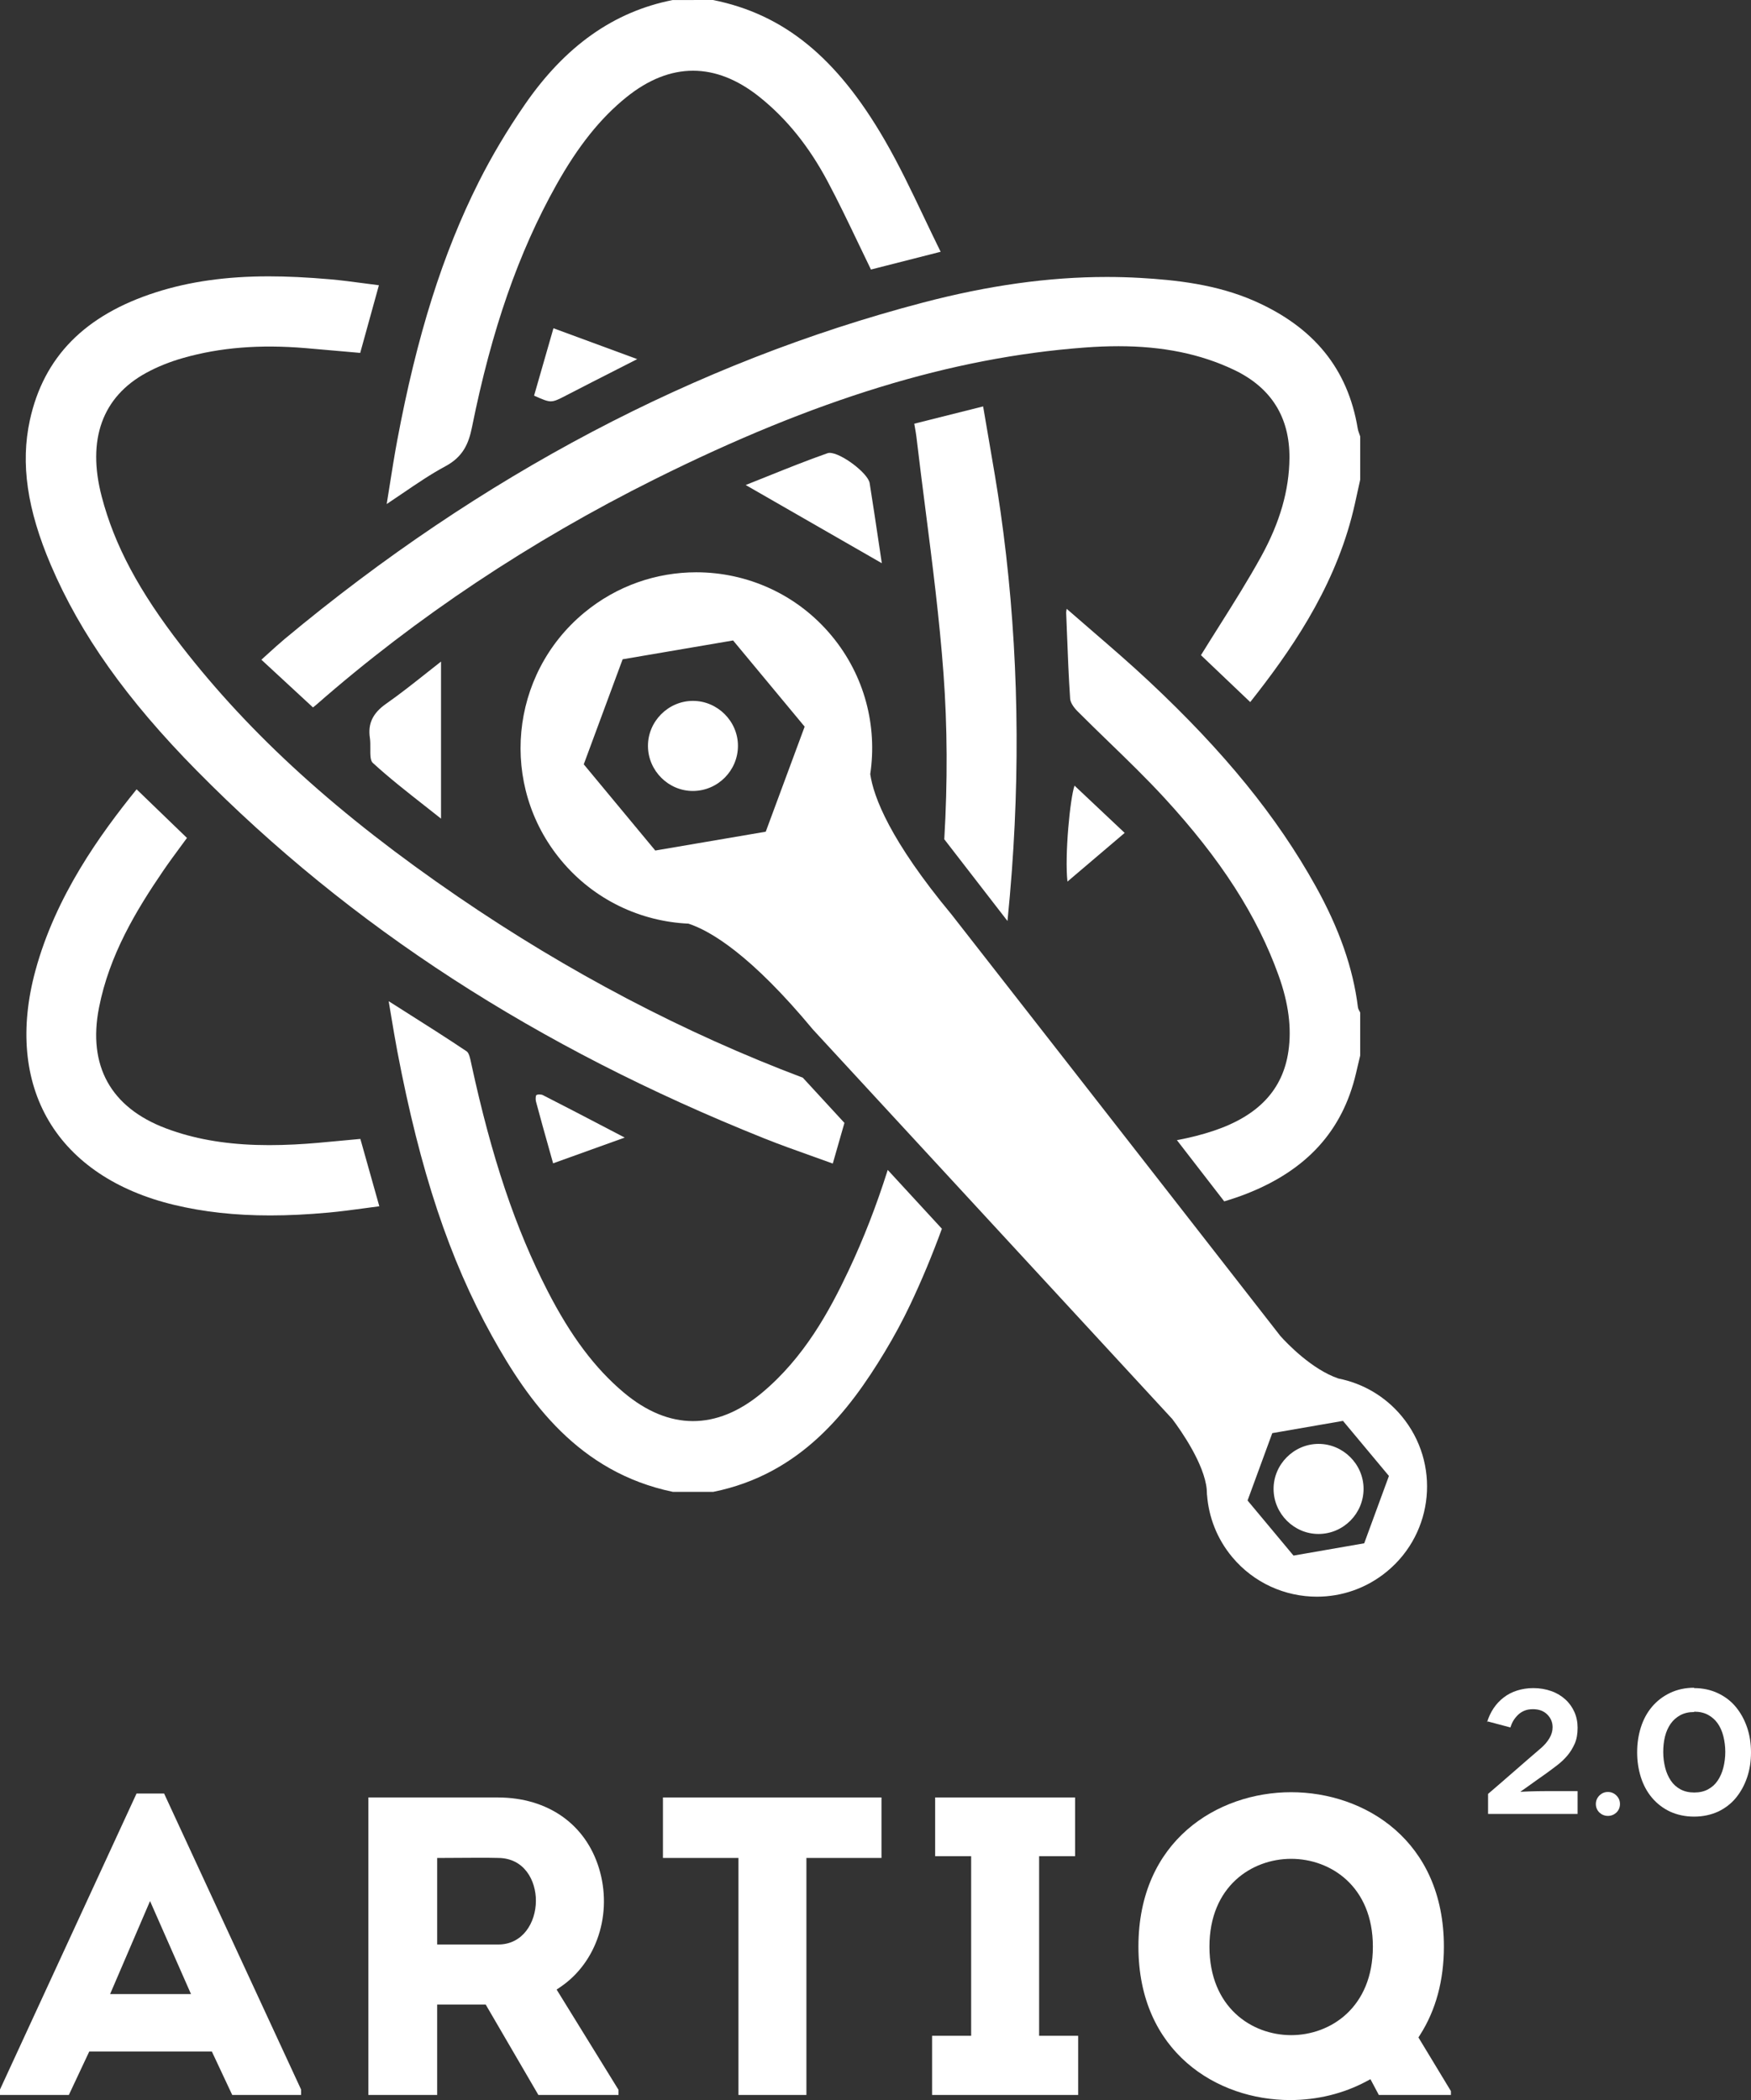 <?xml version="1.0" encoding="UTF-8" standalone="no"?>
<!-- Generator: Adobe Illustrator 16.0.3, SVG Export Plug-In . SVG Version: 6.00 Build 0)  -->

<svg
   xmlns:i="&amp;ns_ai;"
   xmlns:dc="http://purl.org/dc/elements/1.1/"
   xmlns:cc="http://creativecommons.org/ns#"
   xmlns:rdf="http://www.w3.org/1999/02/22-rdf-syntax-ns#"
   xmlns:svg="http://www.w3.org/2000/svg"
   xmlns="http://www.w3.org/2000/svg"
   xmlns:sodipodi="http://sodipodi.sourceforge.net/DTD/sodipodi-0.dtd"
   xmlns:inkscape="http://www.inkscape.org/namespaces/inkscape"
   version="1.1"
   x="0px"
   y="0px"
   width="360.147"
   height="432.044"
   viewBox="0 0 360.147 432.044"
   enable-background="new 0 0 800 800"
   xml:space="preserve"
   id="svg2"
   inkscape:version="0.91 r13725"
   sodipodi:docname="Artiq_logo_final_cleaned.svg"><rect x="0" y="0" width="360.147" height="432.044" fill="#333333" stroke="none"/><defs
     id="defs546" /><sodipodi:namedview
     pagecolor="#ffffff"
     bordercolor="#666666"
     borderopacity="1"
     objecttolerance="10"
     gridtolerance="10"
     guidetolerance="10"
     inkscape:pageopacity="0"
     inkscape:pageshadow="2"
     inkscape:window-width="1920"
     inkscape:window-height="1156"
     id="namedview544"
     showgrid="false"
     fit-margin-top="0"
     fit-margin-left="0"
     fit-margin-right="0"
     fit-margin-bottom="0"
     inkscape:zoom="0.417193"
     inkscape:cx="-963.25369"
     inkscape:cy="-371.05578"
     inkscape:window-x="0"
     inkscape:window-y="44"
     inkscape:window-maximized="1"
     inkscape:current-layer="svg2" /><path
     inkscape:connector-curvature="0"
     style="fill:#ffffff"
     id="path381"
     d="m 271.242,315.584 c 5.09,-0.035 9.227,-4.208 9.217,-9.303 -0.01,-5.062 -4.225,-9.248 -9.291,-9.229 -5.066,0.021 -9.246,4.237 -9.217,9.302 0.027,5.085 4.236,9.264 9.291,9.23 z" /><path
     inkscape:connector-curvature="0"
     style="fill:#ffffff"
     id="path383"
     d="m 53.761,135.723 10.609,9.812 c 0.215,-0.162 0.461,-0.348 0.689,-0.549 20.543,-18.001 43.98,-33.619 69.662,-46.423 32.912,-16.404 60.969,-25.002 88.295,-27.058 2.504,-0.188 4.811,-0.279 7.051,-0.279 9.105,0 16.873,1.591 23.744,4.864 7.635,3.636 11.473,9.741 11.404,18.146 -0.053,6.609 -1.955,13.229 -5.812,20.239 -2.68,4.868 -5.713,9.68 -8.646,14.332 -1.248,1.979 -2.502,3.969 -3.744,5.982 l 10.135,9.65 c 8.092,-10.235 16.82,-22.731 20.846,-38.001 0.467,-1.765 0.861,-3.586 1.244,-5.348 0.174,-0.804 0.348,-1.606 0.529,-2.408 l 0,-8.887 c -0.049,-0.148 -0.102,-0.297 -0.154,-0.444 -0.141,-0.387 -0.285,-0.787 -0.357,-1.216 -2.037,-12.213 -8.967,-20.778 -21.184,-26.186 -7.824,-3.462 -16.289,-4.355 -23.535,-4.772 -2.264,-0.13 -4.576,-0.196 -6.877,-0.196 -11.945,0 -24.328,1.727 -37.859,5.278 -46.736,12.272 -90.896,35.554 -131.252,69.197 -1.098,0.917 -2.182,1.903 -3.332,2.947 -0.465,0.425 -0.948,0.863 -1.456,1.32 z" /><path
     inkscape:connector-curvature="0"
     style="fill:#ffffff"
     id="path385"
     d="m 82.812,101.487 c 2.992,-2.037 5.816,-3.961 8.797,-5.561 3.58,-1.923 4.771,-4.586 5.459,-7.993 4.053,-20.111 9.557,-35.94 17.318,-49.816 4.494,-8.033 9.088,-13.791 14.455,-18.119 9.002,-7.259 18.375,-7.266 27.412,-0.017 5.564,4.462 10.137,10.14 13.98,17.356 2.211,4.151 4.197,8.308 6.303,12.707 0.855,1.791 1.719,3.595 2.602,5.408 l 14.334,-3.655 c -1.174,-2.378 -2.311,-4.763 -3.412,-7.074 -2.658,-5.585 -5.172,-10.859 -8.139,-15.979 C 172.097,11.797 161.222,2.932 146.661,0 l -8.322,0.01 c -12.096,2.398 -22.07,9.437 -30.395,21.507 -3.602,5.219 -6.787,10.571 -9.471,15.906 -7.41,14.732 -12.738,31.635 -16.773,53.192 -0.568,3.039 -1.053,6.101 -1.566,9.342 -0.193,1.218 -0.391,2.462 -0.598,3.74 1.132,-0.75 2.218,-1.49 3.276,-2.21 z" /><path
     inkscape:connector-curvature="0"
     style="fill:#ffffff"
     id="path387"
     d="m 69.974,234.695 c -3.225,0.31 -6.271,0.602 -9.352,0.754 -1.867,0.093 -3.594,0.139 -5.277,0.139 -7.129,0 -13.34,-0.867 -18.904,-2.646 -0.795,-0.254 -1.576,-0.526 -2.346,-0.817 -11.328,-4.29 -16.076,-12.875 -13.732,-24.827 2.135,-10.872 7.631,-19.988 13.254,-28.221 1.115,-1.634 2.314,-3.259 3.473,-4.83 0.453,-0.616 0.91,-1.233 1.365,-1.857 L 28.098,162.386 c -7.527,9.307 -16.645,21.933 -20.824,37.338 -3.191,11.767 -2.23,22.453 2.783,30.906 5.008,8.446 13.908,14.409 25.738,17.245 6.105,1.465 12.57,2.177 19.76,2.177 3.754,-0.001 7.688,-0.192 12.023,-0.588 2.494,-0.227 4.928,-0.557 7.504,-0.906 0.973,-0.132 1.951,-0.265 2.936,-0.392 L 74.12,234.309 c -1.415,0.124 -2.792,0.256 -4.146,0.386 z" /><path
     inkscape:connector-curvature="0"
     style="fill:#ffffff"
     id="path389"
     d="m 55.345,235.587 c 1.684,0 3.41,-0.046 5.277,-0.139 -1.866,0.093 -3.593,0.139 -5.277,0.139 z" /><path
     inkscape:connector-curvature="0"
     style="fill:#ffffff"
     id="path391"
     d="m 36.441,232.942 c 5.564,1.778 11.775,2.646 18.904,2.646 -7.127,-0.001 -13.339,-0.868 -18.904,-2.646 z" /><path
     inkscape:connector-curvature="0"
     style="fill:#ffffff"
     id="path393"
     d="m 55.554,250.051 c -7.189,0 -13.654,-0.712 -19.76,-2.177 6.106,1.465 12.571,2.177 19.76,2.177 z" /><path
     inkscape:connector-curvature="0"
     style="fill:#ffffff"
     id="path395"
     d="m 67.578,249.463 c -4.336,0.396 -8.27,0.587 -12.023,0.588 3.753,0 7.685,-0.192 12.023,-0.588 z" /><path
     inkscape:connector-curvature="0"
     style="fill:#ffffff"
     id="path397"
     d="m 180.738,111.632 c -0.625,-4.189 -1.227,-8.218 -1.867,-12.238 -0.326,-2.036 -5.861,-6.224 -8.229,-6.224 -0.156,0 -0.291,0.02 -0.402,0.058 -4.172,1.46 -8.242,3.096 -12.551,4.827 -1.42,0.57 -2.855,1.146 -4.316,1.727 l 28,16.088 -0.635,-4.238 z" /><path
     inkscape:connector-curvature="0"
     style="fill:#ffffff"
     id="path399"
     d="m 90.154,136.545 c -0.338,0.264 -0.668,0.525 -1,0.788 -0.463,0.366 -0.936,0.736 -1.393,1.099 -2.838,2.248 -5.516,4.371 -8.346,6.353 -2.75,1.927 -3.779,4.095 -3.336,7.03 0.102,0.675 0.096,1.436 0.09,2.17 -0.01,1.219 -0.02,2.479 0.488,2.946 3.336,3.059 6.891,5.851 10.654,8.807 0.605,0.477 1.227,0.968 1.842,1.452 0.334,0.264 0.664,0.523 1,0.789 0.188,0.148 0.369,0.29 0.557,0.439 l 0,-32.312 c -0.189,0.148 -0.369,0.291 -0.556,0.439 z" /><path
     inkscape:connector-curvature="0"
     style="fill:#ffffff"
     id="path401"
     d="m 116.529,81.312 0.104,-0.053 c 3.387,-1.754 6.783,-3.483 10.385,-5.316 l 4.047,-2.062 -17.232,-6.35 -3.984,13.866 c 1.803,0.81 2.684,1.17 3.451,1.17 0.584,0 1.174,-0.223 2.061,-0.658 0.34,-0.169 0.721,-0.365 1.168,-0.597 z" /><path
     inkscape:connector-curvature="0"
     style="fill:#ffffff"
     id="path403"
     d="m 115.359,81.908 c 0.342,-0.168 0.723,-0.364 1.172,-0.597 l 0.102,-0.053 -0.104,0.053 c -0.447,0.233 -0.828,0.429 -1.17,0.597 z" /><path
     inkscape:connector-curvature="0"
     style="fill:#ffffff"
     id="path405"
     d="M 231.324,171.353 221.01,161.63 c -0.9,2.513 -2.059,14.3 -1.457,19.737 l 11.771,-10.014 z" /><path
     inkscape:connector-curvature="0"
     style="fill:#ffffff"
     id="path407"
     d="m 110.947,225.16 c -0.344,0 -0.562,0.08 -0.627,0.134 -0.129,0.123 -0.217,0.812 -0.078,1.328 0.848,3.195 1.752,6.407 2.709,9.809 l 0.814,2.899 14.725,-5.297 -2.984,-1.559 c -4.799,-2.507 -9.33,-4.874 -13.859,-7.181 -0.163,-0.082 -0.431,-0.133 -0.7,-0.133 z" /><path
     inkscape:connector-curvature="0"
     style="fill:#ffffff"
     id="path409"
     d="m 142.564,162.725 c 5.09,-0.035 9.227,-4.207 9.217,-9.303 -0.008,-5.061 -4.223,-9.248 -9.291,-9.229 -5.066,0.021 -9.244,4.238 -9.217,9.303 0.029,5.084 4.236,9.264 9.291,9.229 z" /><path
     inkscape:connector-curvature="0"
     style="fill:#ffffff"
     id="path411"
     d="m 143.213,117.737 c 10.389,0 20.699,4.453 27.85,13.074 6.838,8.24 9.393,18.624 7.93,28.444 0.682,4.709 4.068,13.639 16.732,28.898 0,0 39.695,50.833 67.607,86.683 1.363,1.533 6.5,6.911 11.957,8.765 4.92,0.979 9.547,3.578 13.004,7.74 7.998,9.641 6.668,23.926 -2.971,31.917 -4.232,3.516 -9.361,5.229 -14.461,5.229 -6.51,0 -12.973,-2.793 -17.459,-8.197 -3.123,-3.762 -4.801,-8.235 -5.139,-12.764 l -0.014,0.019 c 0.004,-0.188 -0.045,-0.956 -0.047,-1.136 -0.498,-5.215 -5.215,-11.978 -7.074,-14.461 l -73.916,-80.137 c -12.717,-15.323 -21.002,-20.271 -25.605,-21.787 -9.816,-0.444 -19.428,-4.869 -26.199,-13.034 -12.762,-15.37 -10.639,-38.165 4.734,-50.921 6.752,-5.6 14.934,-8.332 23.071,-8.332 m -8.434,57.243 22.721,-3.874 8.002,-21.613 -14.719,-17.732 -22.719,3.875 -7.996,21.609 14.711,17.735 m 131.273,145.051 14.541,-2.529 5.084,-13.854 -9.451,-11.331 -14.543,2.523 -5.082,13.857 9.451,11.334" /><g
     style="fill:#ffffff"
     id="g413"
     transform="translate(-250.847,-184.784)"><path
       inkscape:connector-curvature="0"
       style="fill:#ffffff"
       id="path415"
       d="m 366.13,593.558 c 7.498,-5.083 10.756,-15.119 7.922,-24.407 -2.773,-9.089 -10.521,-14.536 -20.727,-14.573 l -26.715,0 0,61.202 14.156,0 0,-18.602 9.979,0 10.836,18.602 16.479,0 0,-1.06 -12.725,-20.623 0.795,-0.539 z m -12.801,-8.731 -12.562,0 0,-17.809 1.004,0 c 1.254,0 2.529,-0.01 3.811,-0.02 2.6,-0.021 5.225,-0.041 7.771,0.02 5.328,0.052 7.74,4.621 7.719,8.845 -0.022,4.454 -2.688,8.964 -7.743,8.964 z" /><polygon
       style="fill:#ffffff"
       id="polygon417"
       points="432.151,554.577 387.202,554.577 387.202,567.019 402.733,567.019 402.733,615.779 416.71,615.779 416.71,567.019 432.151,567.019 " /><polygon
       style="fill:#ffffff"
       id="polygon419"
       points="464.571,566.657 471.976,566.657 471.976,554.577 443.19,554.577 443.19,566.657 450.595,566.657 450.595,603.608 442.558,603.608 442.558,615.779 472.606,615.779 472.606,603.608 464.571,603.608 " /><path
       inkscape:connector-curvature="0"
       style="fill:#ffffff"
       id="path421"
       d="m 542.927,603.421 c 3.252,-5.109 4.9,-11.218 4.9,-18.153 0,-21.831 -16.283,-31.774 -31.414,-31.774 -15.129,0 -31.414,9.943 -31.414,31.774 0,21.683 16.174,31.56 31.199,31.56 5.541,0 10.949,-1.321 15.637,-3.82 l 0.885,-0.472 1.725,3.244 14.828,0 0,-0.794 -6.68,-11.039 0.334,-0.526 z m -26.514,0.053 c -8.094,0 -16.805,-5.697 -16.805,-18.206 0,-12.415 8.711,-18.069 16.805,-18.069 8.094,0 16.807,5.654 16.807,18.069 0,12.508 -8.713,18.206 -16.807,18.206 z" /></g><g
     style="fill:#ffffff"
     id="g423"
     transform="translate(-250.847,-184.784)"><path
       inkscape:connector-curvature="0"
       style="fill:#ffffff"
       id="path425"
       d="m 556.841,538.933 -0.145,0.182 c 0.328,-1.058 0.766,-2.006 1.348,-2.881 0.584,-0.875 1.277,-1.604 2.08,-2.225 0.801,-0.62 1.713,-1.094 2.734,-1.422 1.021,-0.328 2.152,-0.511 3.355,-0.511 1.35,0 2.59,0.219 3.719,0.62 1.131,0.401 2.08,0.984 2.881,1.714 0.803,0.729 1.424,1.604 1.861,2.589 0.438,0.985 0.656,2.079 0.656,3.246 0,1.24 -0.184,2.334 -0.584,3.246 -0.4,0.911 -0.912,1.75 -1.531,2.479 -0.621,0.729 -1.312,1.386 -2.078,1.969 -0.768,0.584 -1.533,1.167 -2.299,1.715 -0.619,0.438 -1.24,0.875 -1.859,1.312 -0.619,0.437 -1.168,0.839 -1.678,1.203 -0.51,0.365 -0.912,0.657 -1.24,0.876 l -0.473,0.328 0.035,0.036 c 0.037,0 0.584,-0.036 1.605,-0.073 1.021,-0.036 2.443,-0.072 4.23,-0.072 l 5.871,0 0,4.704 -18.416,0 0,-4.121 c 1.822,-1.568 3.646,-3.136 5.434,-4.704 1.788,-1.568 3.609,-3.137 5.434,-4.705 0.729,-0.619 1.312,-1.312 1.75,-2.042 0.438,-0.73 0.656,-1.495 0.656,-2.261 0,-1.021 -0.365,-1.896 -1.094,-2.626 -0.729,-0.73 -1.715,-1.094 -2.953,-1.094 -0.693,0 -1.277,0.109 -1.787,0.328 -0.512,0.219 -0.949,0.511 -1.314,0.875 -0.363,0.365 -0.691,0.766 -0.947,1.204 -0.256,0.438 -0.438,0.875 -0.584,1.349 l -4.667,-1.238 z" /><path
       inkscape:connector-curvature="0"
       style="fill:#ffffff"
       id="path427"
       d="m 579.813,557.677 c -0.473,-0.474 -0.729,-1.058 -0.729,-1.75 0,-0.693 0.256,-1.276 0.729,-1.751 0.475,-0.474 1.059,-0.729 1.752,-0.729 0.691,0 1.275,0.256 1.75,0.729 0.475,0.475 0.729,1.058 0.729,1.751 0,0.692 -0.254,1.276 -0.729,1.75 -0.475,0.438 -1.059,0.693 -1.75,0.693 -0.693,0 -1.277,-0.256 -1.752,-0.693 z" /><path
       inkscape:connector-curvature="0"
       style="fill:#ffffff"
       id="path429"
       d="m 599.286,532.076 c 1.824,0 3.465,0.364 4.924,1.058 1.459,0.692 2.699,1.641 3.684,2.845 0.984,1.203 1.75,2.589 2.297,4.193 0.547,1.604 0.803,3.319 0.803,5.143 0,1.824 -0.256,3.537 -0.803,5.142 -0.547,1.605 -1.312,2.99 -2.297,4.194 -0.984,1.203 -2.225,2.151 -3.684,2.845 -1.459,0.656 -3.1,1.021 -4.924,1.021 -1.822,0 -3.463,-0.364 -4.922,-1.021 -1.459,-0.693 -2.699,-1.642 -3.721,-2.845 -1.021,-1.204 -1.787,-2.626 -2.297,-4.23 -0.51,-1.604 -0.766,-3.318 -0.766,-5.143 0,-1.823 0.256,-3.537 0.766,-5.142 0.51,-1.605 1.275,-3.027 2.297,-4.23 1.022,-1.203 2.262,-2.151 3.721,-2.845 1.459,-0.692 3.1,-1.058 4.922,-1.058 l 0,0.073 z m 0,4.923 c -1.094,0 -2.041,0.219 -2.844,0.657 -0.803,0.438 -1.459,1.021 -1.969,1.75 -0.512,0.729 -0.912,1.604 -1.168,2.626 -0.254,1.021 -0.363,2.078 -0.363,3.209 0,1.131 0.145,2.188 0.4,3.209 0.256,1.021 0.656,1.896 1.166,2.662 0.512,0.767 1.168,1.35 1.971,1.787 0.803,0.437 1.75,0.656 2.844,0.656 1.094,0 2.043,-0.219 2.846,-0.656 0.801,-0.438 1.457,-1.021 1.969,-1.787 0.51,-0.766 0.912,-1.641 1.166,-2.662 0.256,-1.021 0.402,-2.115 0.402,-3.245 0,-1.131 -0.146,-2.225 -0.402,-3.246 -0.254,-1.021 -0.656,-1.896 -1.166,-2.626 -0.512,-0.729 -1.168,-1.312 -1.969,-1.75 -0.803,-0.438 -1.752,-0.656 -2.846,-0.656 l -0.037,0.072 z" /></g><path
     inkscape:connector-curvature="0"
     style="fill:#ffffff"
     id="path431"
     d="m 165.162,221.756 0.006,-0.025 C 140.75,212.522 116.912,200.02 94.189,184.475 69.636,167.678 51.56,151.283 37.304,132.879 28.589,121.632 23.536,112.162 20.923,102.174 c -3.068,-11.729 0.105,-20.54 9.178,-25.482 2.277,-1.241 4.834,-2.269 7.596,-3.054 7.576,-2.153 15.721,-2.812 25.201,-2.015 1.244,0.104 2.52,0.217 3.805,0.332 1.402,0.123 2.803,0.242 4.209,0.368 l 3.176,0.281 3.846,-13.919 c -0.947,-0.121 -1.893,-0.245 -2.83,-0.37 -2.537,-0.337 -4.934,-0.656 -7.25,-0.857 -4.689,-0.406 -8.803,-0.604 -12.578,-0.604 -8.74,0 -16.342,1.076 -23.24,3.29 -14.58,4.68 -23.049,13.281 -25.893,26.297 -1.943,8.9 -0.568,18.38 4.328,29.833 6.098,14.267 15.623,27.692 29.977,42.251 31.707,32.162 69.879,56.911 116.699,75.662 3.182,1.274 6.383,2.416 9.771,3.624 1.434,0.511 2.889,1.029 4.369,1.568 l 2.396,-8.365 -8.521,-9.258 z" /><path
     inkscape:connector-curvature="0"
     style="fill:#ffffff"
     id="path433"
     d="m 279.656,208.102 c -0.146,-0.262 -0.314,-0.56 -0.359,-0.905 -0.99,-8.005 -3.834,-16.142 -8.688,-24.875 -7.945,-14.297 -18.83,-27.683 -34.252,-42.126 -3.812,-3.572 -7.723,-6.949 -11.863,-10.523 -1.678,-1.448 -3.377,-2.915 -5.096,-4.419 -0.006,0.032 -0.012,0.062 -0.018,0.092 -0.062,0.355 -0.096,0.551 -0.09,0.713 l 0.148,3.794 c 0.176,4.559 0.359,9.272 0.67,13.896 0.047,0.706 0.615,1.672 1.52,2.583 2.135,2.144 4.346,4.286 6.484,6.358 3.807,3.687 7.742,7.5 11.389,11.467 11.611,12.634 19.076,24.245 23.488,36.543 2.049,5.705 2.707,10.802 2.012,15.581 -1.146,7.896 -6.145,13.235 -15.281,16.322 -2.455,0.829 -5.002,1.474 -7.656,1.956 l 9.738,12.6 c 1.551,-0.468 3.08,-0.975 4.574,-1.562 12.387,-4.858 19.754,-12.956 22.521,-24.758 l 0.869,-3.686 0,-8.847 c -0.034,-0.068 -0.071,-0.136 -0.11,-0.204 z" /><g
     style="fill:#ffffff"
     id="g435"
     transform="translate(-250.847,-184.784)"><path
       inkscape:connector-curvature="0"
       style="fill:#ffffff"
       id="path437"
       d="m 439.345,274.729 c 0.58,4.945 1.223,9.971 1.846,14.831 1.416,11.057 2.879,22.489 3.713,33.785 0.807,10.944 0.859,22.254 0.164,34.1 l 13,16.818 c 0.334,-3.384 0.643,-6.817 0.902,-10.349 1.854,-25.214 1.066,-50.093 -2.342,-73.945 -0.709,-4.964 -1.549,-9.816 -2.439,-14.955 -0.377,-2.185 -0.758,-4.387 -1.133,-6.617 l -14.16,3.555 c 0.043,0.257 0.086,0.5 0.127,0.734 0.13,0.742 0.244,1.39 0.322,2.043 z" /><path
       inkscape:connector-curvature="0"
       style="fill:#ffffff"
       id="path439"
       d="m 433.437,425.474 c -2.322,7.348 -4.98,14.184 -8.043,20.678 -3.967,8.416 -9.191,17.993 -17.877,25.219 -9.297,7.733 -19.082,7.701 -28.365,-0.092 -5.934,-4.982 -10.92,-11.633 -15.691,-20.929 -6.629,-12.926 -11.459,-27.311 -15.66,-46.642 l -0.072,-0.342 c -0.174,-0.828 -0.412,-1.962 -0.893,-2.284 -4.152,-2.786 -8.357,-5.448 -12.807,-8.267 -1.068,-0.677 -2.146,-1.359 -3.238,-2.054 0.164,0.969 0.32,1.911 0.475,2.834 0.434,2.596 0.842,5.047 1.303,7.478 4.703,24.702 10.705,42.76 19.463,58.551 7.541,13.604 17.859,28.05 37.209,32.08 l 8.318,0 c 17.949,-3.632 27.887,-16.568 35.24,-28.748 1.953,-3.234 3.717,-6.507 5.244,-9.726 2.389,-5.035 4.557,-10.249 6.533,-15.655 l -11.139,-12.101 z" /></g><path
     inkscape:connector-curvature="0"
     style="fill:#ffffff"
     id="path493"
     d="M 28.084,368.98 0,429.872 l 0,1.124 14.16,0 4.202,-8.945 25.208,0 4.195,8.945 14.16,0 0,-1.124 -28.172,-60.892 -5.669,0 z m -5.438,41.259 8.215,-19.134 8.424,19.134 -16.639,0 z" /></svg>